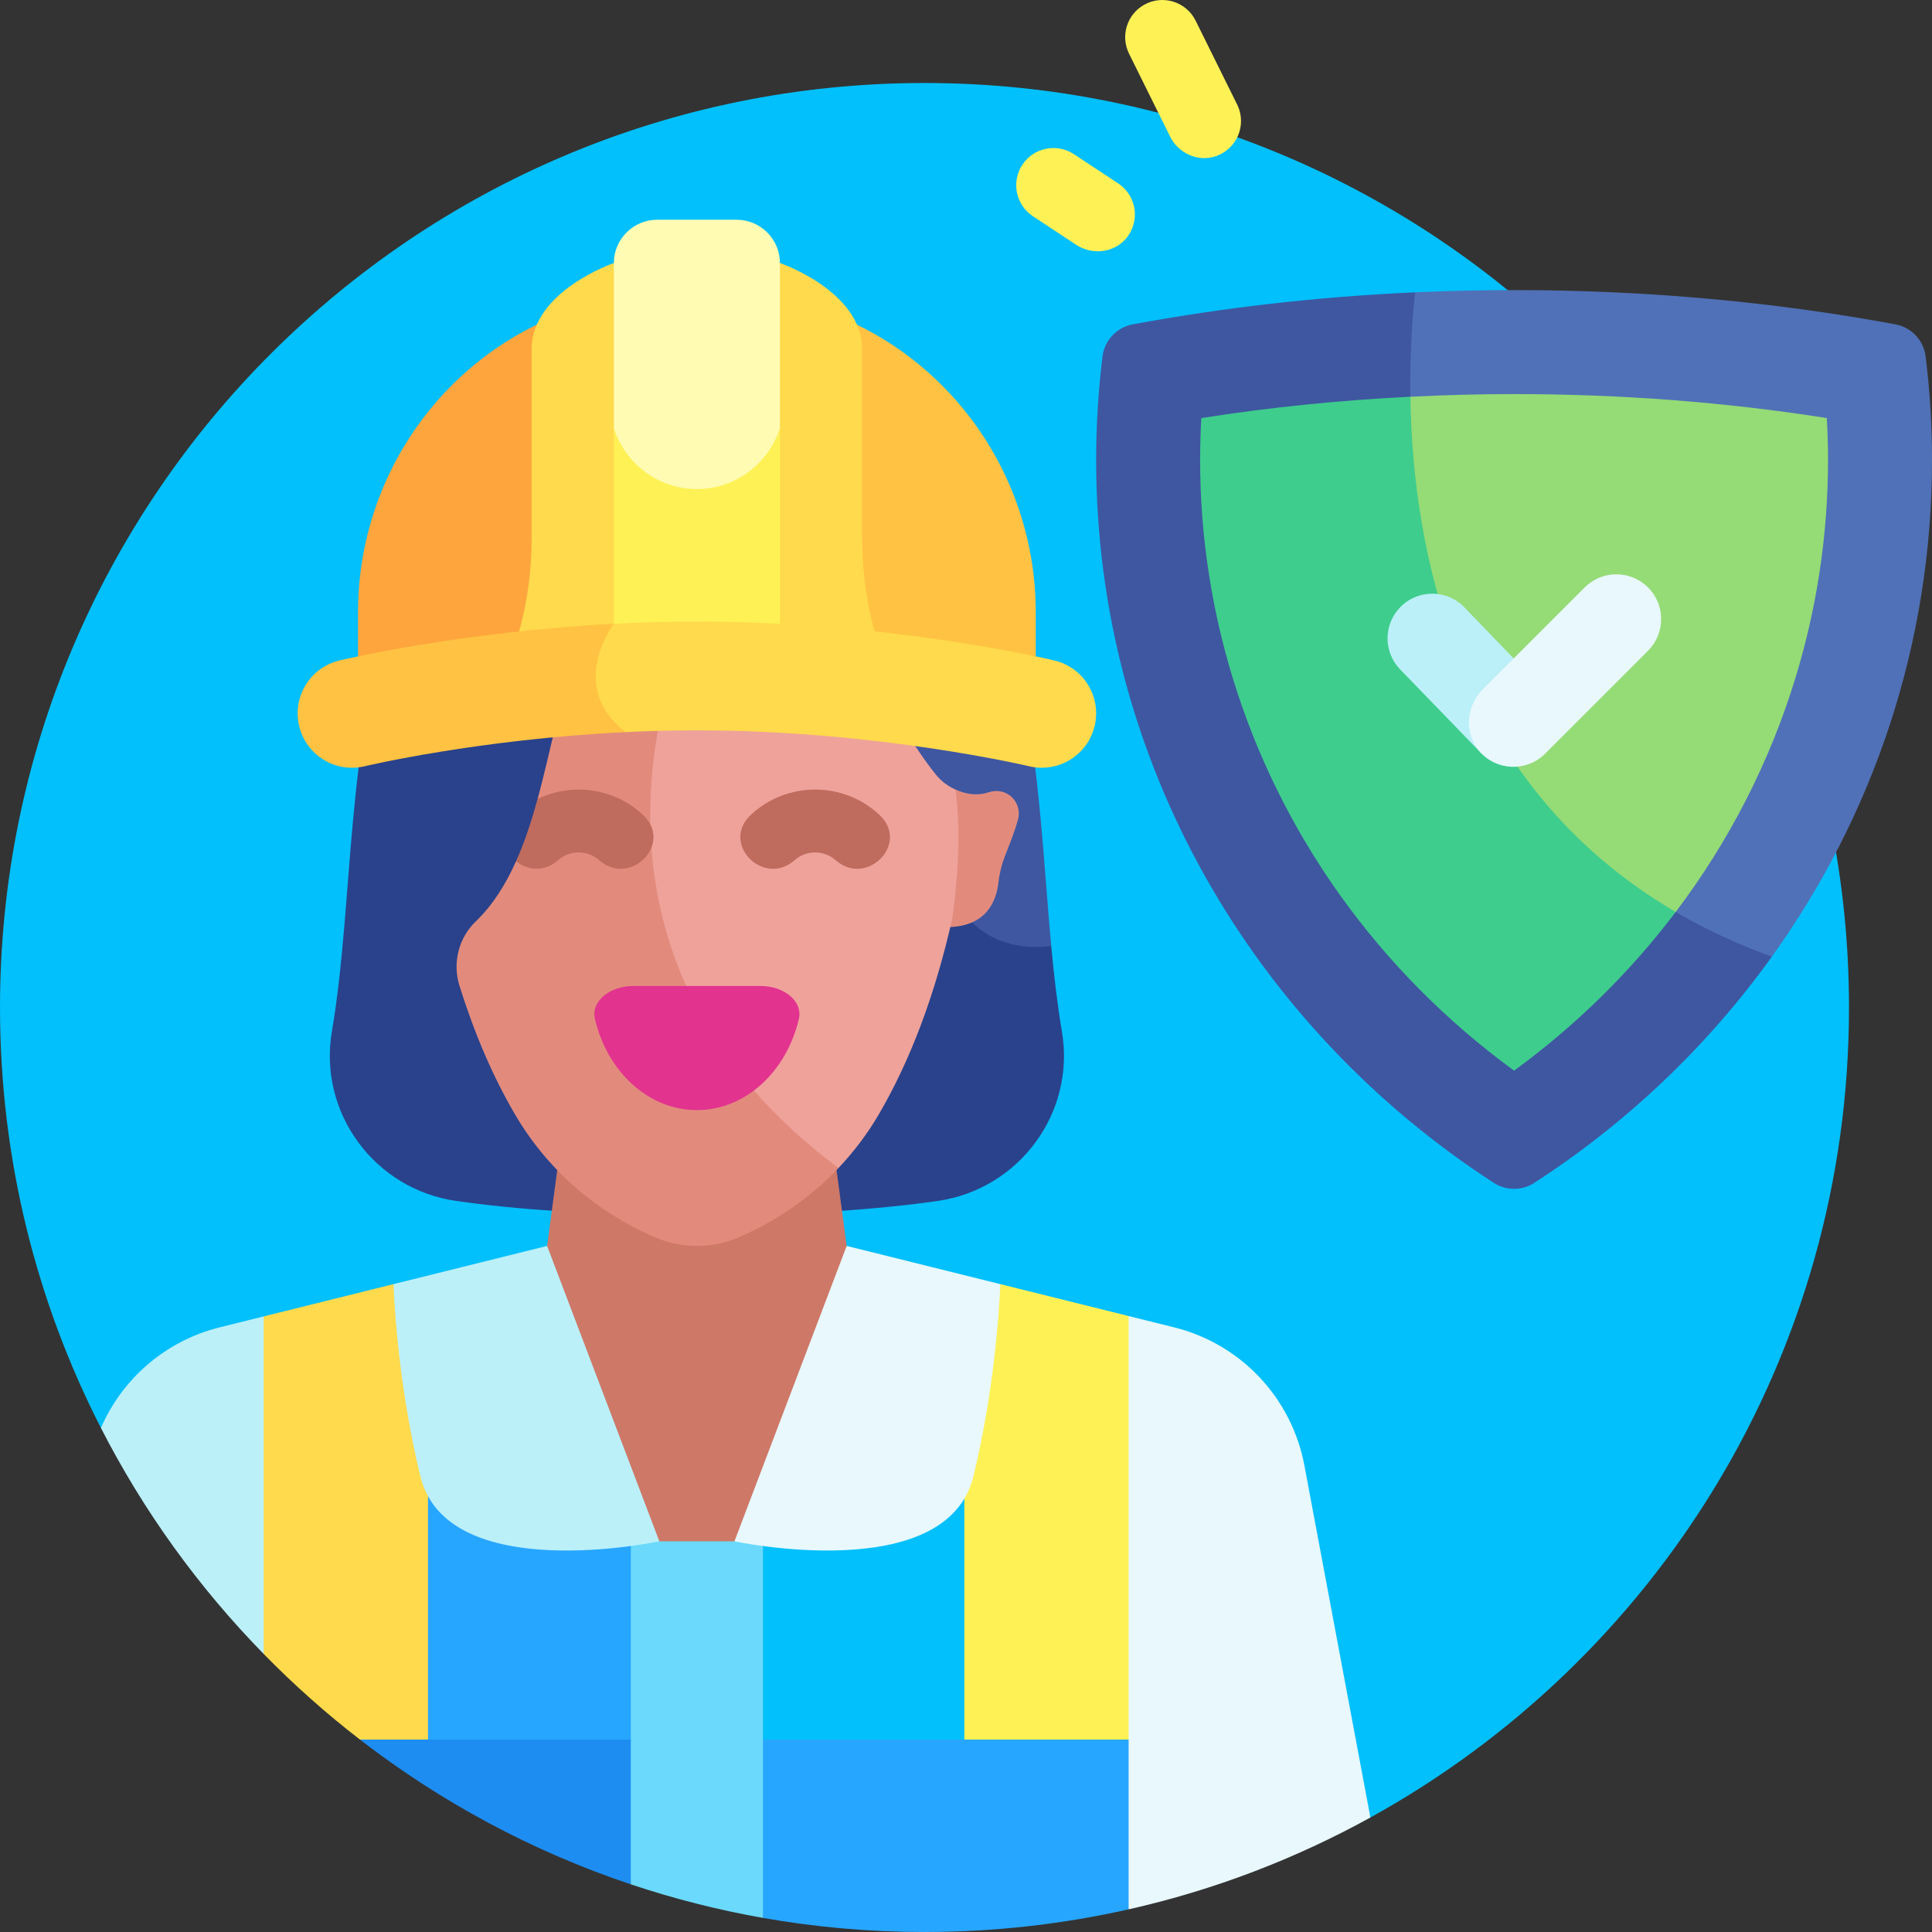 <svg id="Layer_1" enable-background="new 0 0 512 512" viewBox="0 0 512 512" xmlns="http://www.w3.org/2000/svg"><rect x="0" y="0" width="512" height="512" fill="#333333" stroke="none"/><g><path d="m245.002 21.996c-135.311 0-245.002 109.691-245.002 245.002 0 40.121 9.645 77.988 26.741 111.413l228.82 18.733 107.609 84.512c75.61-41.712 126.834-122.198 126.834-214.657.001-135.312-109.691-245.003-245.002-245.003z" fill="#02c0fc"/><path d="m281.422 273.402c-1.246-7.364-2.109-14.917-2.828-22.66h-.001l-44.832-53.151-36.393-98.186c-7.632-1.287-12.683-1.227-12.683-1.227s-61.355-.764-79.717 57.572c-13.771 43.752-11.12 82.799-17.021 117.651-3.637 21.488 11.329 41.757 32.901 44.857 15.375 2.209 36.077 3.793 63.837 3.793 27.759 0 48.462-1.584 63.836-3.793 21.572-3.099 36.539-23.368 32.901-44.856z" fill="#2a428b"/><path d="m184.684 160.812c22.656 35.225 65.446 69.432 65.446 69.432s3.668 23.192 28.462 20.498h.001c-2.683-28.905-3.33-60.484-14.192-94.991-13.096-41.605-48.055-53.146-67.034-56.345 0 0-35.338 26.182-12.683 61.406z" fill="#3f57a0"/><path d="m69.892 348.857-11.69 2.907c-14.249 3.544-25.772 13.529-31.461 26.646 11.323 22.138 25.926 42.315 43.151 59.918l21.768-35.552z" fill="#bbf0f9"/><path d="m345.676 388.351c-3.355-17.896-16.84-32.192-34.51-36.586l-12.07-3.002-24.402 91.409 24.402 65.824c22.716-5.12 44.234-13.395 64.075-24.34z" fill="#e8f8fc"/><path d="m224.378 330.181-4.806-35.992h-69.775l-4.807 35.991v.001l12.517 94.083h51.234l15.637-94.082z" fill="#ce7867"/><path d="" fill="#fc9460"/><path d="m267.203 210.525c-1.537-.968-3.421-1.147-5.145-.575-2.845.944-5.747.669-8.845-.712l-12.146 15.927 9.972 20.532c10.475-.084 13.039-7.044 13.557-11.83.243-2.242.78-4.48 1.611-6.692 1.075-2.857 2.607-6.373 3.586-10.048.674-2.53-.373-5.207-2.59-6.602z" fill="#e28b7d"/><path d="m184.684 160.812-.018-.025c-1.988-.378-4.016-.812-6.124-1.365-26.576-6.976-28.288 23.948-36.077 52.314l4.159 8.7-9.862 7.799c-2.731 6.104-6.152 11.608-10.688 15.96-4.566 4.382-6.193 11.016-4.306 17.056 3.967 12.695 8.881 24.094 14.684 34.027 8.471 14.497 21.299 25.771 37.097 32.607 7.076 3.061 15.19 3.061 22.265 0 10.154-4.393 19.073-10.63 26.405-18.368l2.157-77.425z" fill="#e28b7d"/><path d="m253.214 209.237c-1.966-.856-3.771-2.175-5.214-3.982-6.213-7.779-16.11-22.886-20.948-44.794-.421-1.905-2.428-2.999-4.238-2.273-5.941 2.381-19.324 6.175-38.147 2.599l.018.025s-45.286 87.087 37.537 148.706c4.075-4.301 7.667-9.06 10.693-14.239 8.343-14.276 14.854-31.577 19.358-51.456 1.265-8.05 2.582-22.633.941-34.586z" fill="#efa29a"/><g><g><g><path d="m198.864 216.065c-7.932 7.559 3.526 19.131 11.723 11.886 3.083-2.725 7.776-2.724 10.858 0 8.19 7.238 19.668-4.314 11.723-11.886-9.545-9.097-24.747-9.108-34.304 0z" fill="#bf6b5e"/></g></g></g><path d="m142.466 211.737c-1.569 5.715-3.387 11.323-5.703 16.499 2.946 2.397 7.392 3.042 11.155-.284 3.083-2.725 7.776-2.724 10.858 0 8.19 7.238 19.668-4.314 11.723-11.886-7.652-7.293-18.933-8.731-28.033-4.329z" fill="#bf6b5e"/><g><path d="m167.891 261.291c-6.442 0-11.296 4.15-10.239 8.694 3.247 13.951 14.12 24.205 27.032 24.205 12.913 0 23.785-10.254 27.032-24.205 1.058-4.544-3.796-8.694-10.239-8.694z" fill="#e2338f"/></g><g><path d="m265.6 184.686 4.645-1.646c2.543-.902 4.242-3.307 4.242-6.005v-14.802c0-40.413-28.491-75.562-68.206-83.047-6.662-1.256-13.856-1.971-21.597-1.971v90.386l21.508 9.13c22.788 1.409 43.649 4.772 59.408 7.955z" fill="#ffc242"/><path d="m99.123 183.04 4.817 1.707c15.611-3.199 36.391-6.594 59.23-8.012l21.515-9.133v-90.387c-7.896 0-15.22.744-21.993 2.047-39.539 7.602-67.811 42.709-67.811 82.972v14.802c-.001 2.698 1.699 5.103 4.242 6.004z" fill="#fea53d"/><path d="m236.139 179.713c-5.039-11.622-7.647-24.154-7.647-36.828v-50.298c0-15.426-21.803-22.887-21.803-22.887l-15.746 64.76 11.069 42.038c11.996.607 23.522 1.778 34.127 3.215z" fill="#ffda4c"/><path d="m168.351 176.45 11.401-35.805-17.072-70.944s-21.803 7.46-21.803 22.887v50.298c0 12.684-2.613 25.227-7.66 36.857 10.869-1.49 22.739-2.699 35.134-3.293z" fill="#ffda4c"/><path d="m184.684 176.05c7.463 0 14.83.261 22.005.714v-63.319l-22.005-15.102-22.005 15.101v63.322c7.163-.454 14.529-.716 22.005-.716z" fill="#fef156"/><path d="m195.22 58.232h-21.072c-6.308 0-11.469 5.161-11.469 11.469v43.744c2.956 9.339 11.723 16.157 22.005 16.157 10.283 0 19.049-6.819 22.005-16.157v-43.744c0-6.308-5.161-11.469-11.469-11.469z" fill="#fffbb3"/><path d="m162.678 165.311c-40.74 2.132-71.265 9.372-72.758 9.732-7.737 1.862-12.499 9.643-10.638 17.38 1.862 7.737 9.645 12.502 17.381 10.638.341-.082 30.1-7.142 69.135-9.048l9.525-16.488z" fill="#ffc242"/><path d="m279.449 175.043c-1.751-.422-43.469-10.319-94.765-10.319-7.578 0-14.944.217-22.006.587-.017.023-12.693 16.593 3.12 28.702 6.095-.298 12.415-.471 18.886-.471 47.722 0 87.633 9.426 88.022 9.519 1.133.273 2.267.403 3.384.403 6.506-.001 12.408-4.437 13.997-11.041 1.861-7.737-2.902-15.518-10.638-17.38z" fill="#ffda4c"/></g><path d="m347.903 99.405s-10.047 115.004 88.186 161.885l33.47-7.763c26.744-37.279 42.441-82.665 42.441-131.636 0-9.298-.585-18.461-1.692-27.467-.525-4.269-3.794-7.686-8.022-8.471-31.666-5.877-65.657-9.076-101.041-9.076-8.833 0-17.579.2-26.224.59z" fill="#5071b7"/><path d="m406.601 313.479c24.635-15.96 46.013-36.329 62.958-59.951-101.901-36.908-97.98-144.706-94.539-176.06-25.986 1.174-51.056 4.076-74.817 8.486-4.229.785-7.497 4.202-8.022 8.471-1.107 9.006-1.692 18.169-1.692 27.467 0 79.999 41.882 150.436 105.398 191.587 3.254 2.107 7.461 2.107 10.714 0z" fill="#3f57a0"/><g fill="#fef156"><path d="m273.737 57.314 11.455 7.557c4.382 2.891 10.39 2.109 13.557-2.077 3.471-4.587 2.305-11.073-2.42-14.19l-11.737-7.743c-4.544-2.998-10.657-1.745-13.655 2.799-2.996 4.543-1.743 10.656 2.8 13.654z"/><path d="m299.206 14.219 10.698 21.6c2.161 4.784 7.659 7.33 12.572 5.482 5.384-2.025 7.861-8.132 5.531-13.291l-11.153-22.53c-2.499-5.048-8.716-6.975-13.632-4.225-4.578 2.562-6.345 8.263-4.016 12.964z"/></g><path d="m95.386 461.006c21.4 16.528 45.604 29.599 71.785 38.364l17.513-55.291z" fill="#1d8df2"/><path d="m188.089 446.404 14.107 61.863c13.9 2.45 28.203 3.733 42.806 3.733 18.589 0 36.69-2.082 54.093-6.004v-44.99z" fill="#27a6ff"/><path d="m106.136 393.593s-12.503 43.363 7.291 67.413h53.744l9.849-43.997s-12.558-39.297-70.884-23.416z" fill="#27a6ff"/><path d="m194.637 412.823 7.56 48.183h53.364l6.017-71.207c-43.256-8.092-66.941 23.024-66.941 23.024z" fill="#02c0fc"/><path d="m104.266 340.309-34.373 8.549v89.471c7.958 8.132 16.476 15.712 25.494 22.678h18.041v-64.54l11.965-37.238z" fill="#ffda4c"/><path d="m265.103 340.309-21.51 30.234 11.968 26.601v63.862h43.535v-112.243z" fill="#fef156"/><path d="m199.996 405.66-5.36 2.805h-19.905l-5.34-2.805-2.221 4.052v89.658c11.329 3.793 23.026 6.783 35.026 8.897v-98.555z" fill="#6ad9fb"/><path d="m111.383 391.163c7.07 29.327 63.349 17.302 63.349 17.302l-29.742-78.285-40.725 10.128c.382 8.677 1.809 28.833 7.118 50.855z" fill="#bbf0f9"/><path d="m257.985 391.163c5.309-22.022 6.736-42.178 7.118-50.854l-40.725-10.128-29.742 78.285c.001-.001 56.28 12.024 63.349-17.303z" fill="#e8f8fc"/><path d="m431.996 155.242-58.236-50.105c-18.81.936-37.339 2.811-55.397 5.658-.212 3.712-.318 7.419-.318 11.097 0 19.784 2.961 39.154 8.586 57.605 12.57 41.23 38.478 77.867 74.614 104.235 16.516-12.051 30.887-26.251 42.833-42.049z" fill="#3ecd8d"/><path d="m373.76 105.137c.586 39.735 11.712 102.317 70.318 136.546 14.193-18.77 24.958-39.798 31.783-62.187 5.625-18.451 8.585-37.82 8.585-57.605 0-3.677-.107-7.384-.318-11.097-26.797-4.224-54.614-6.361-82.883-6.361-9.219 0-18.382.251-27.485.704z" fill="#95db76"/><path d="m388.155 161.031c-4.582-4.84-12.254-4.945-16.967-.232-4.548 4.549-4.632 11.897-.188 16.548l21.674 22.4 12.712-20.857z" fill="#bbf0f9"/><path d="m436.749 155.672c-4.635-4.635-12.15-4.635-16.785 0l-27.003 27.003c-4.47 4.47-5 11.746-.828 16.495 4.571 5.204 12.505 5.397 17.325.577l27.29-27.29c4.635-4.635 4.635-12.15.001-16.785z" fill="#e8f8fc"/></g><g/><g/><g/><g/><g/><g/><g/><g/><g/><g/><g/><g/><g/><g/><g/></svg>